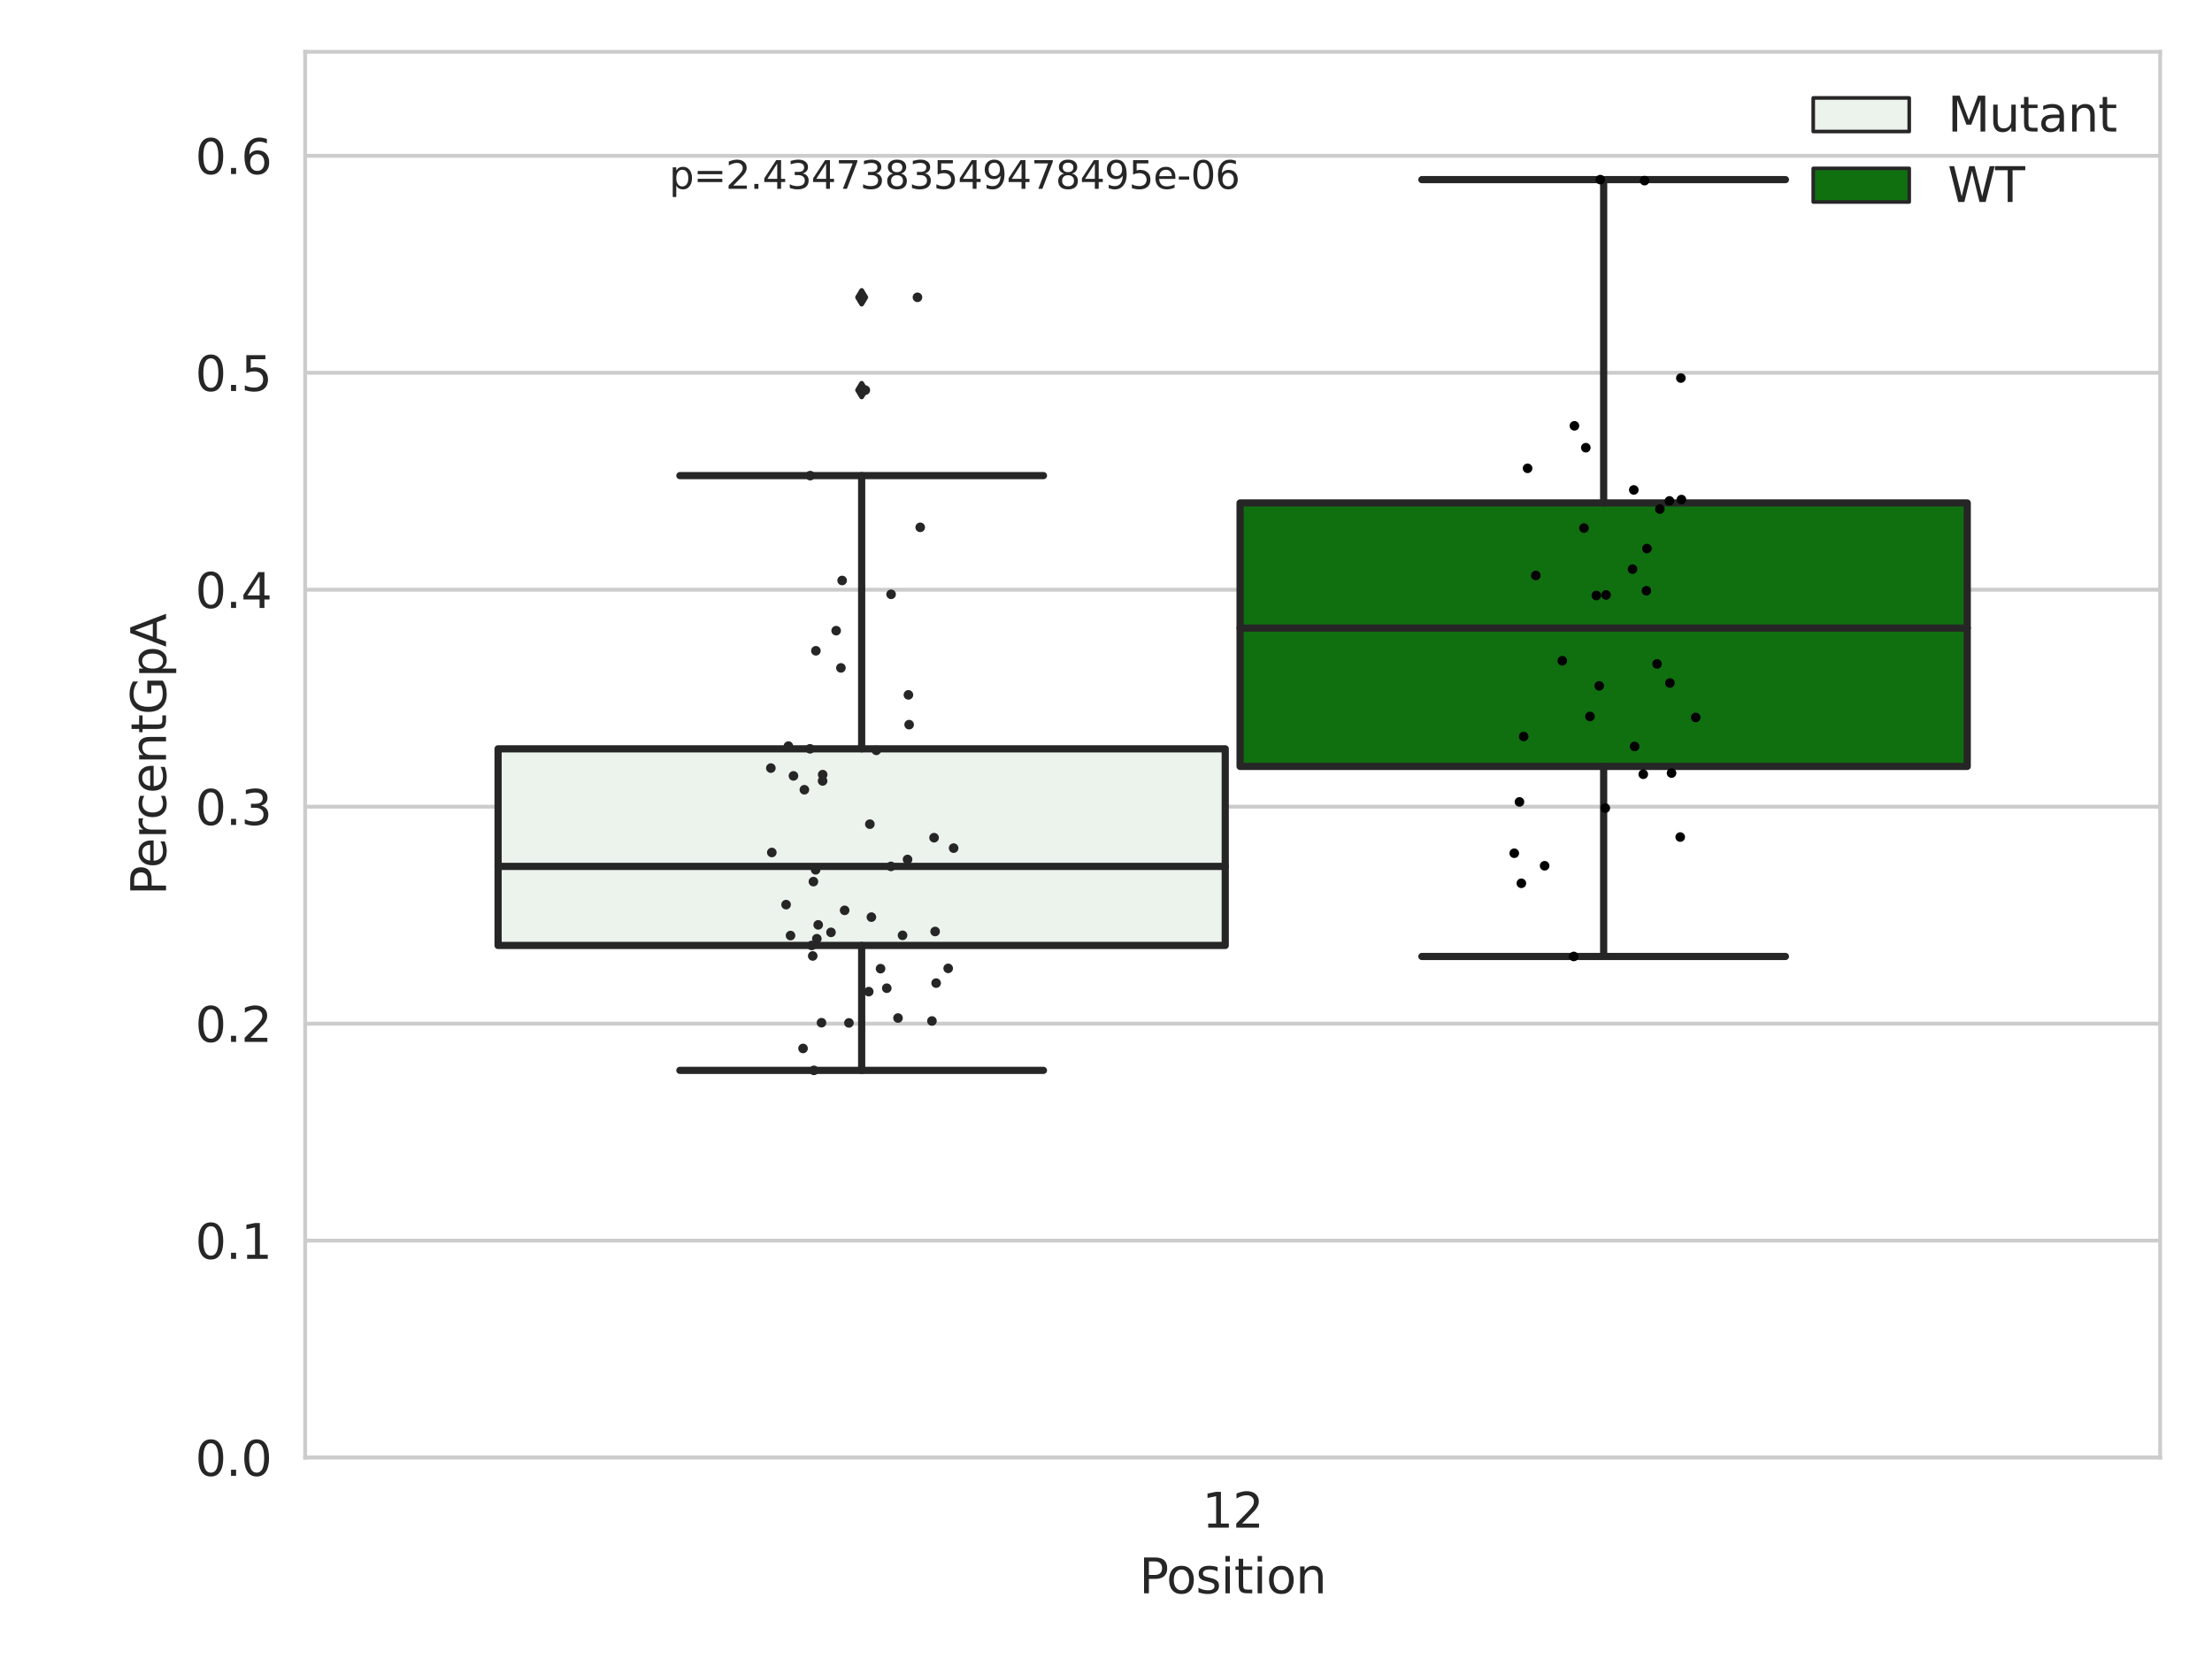 <?xml version="1.0" encoding="utf-8" standalone="no"?>
<!DOCTYPE svg PUBLIC "-//W3C//DTD SVG 1.1//EN"
  "http://www.w3.org/Graphics/SVG/1.1/DTD/svg11.dtd">
<svg xmlns:xlink="http://www.w3.org/1999/xlink" width="460.8pt" height="345.6pt" viewBox="0 0 460.8 345.6" xmlns="http://www.w3.org/2000/svg" version="1.1">
 <defs>
  <style type="text/css">*{stroke-linejoin: round; stroke-linecap: butt}</style>
 </defs>
 <g id="figure_1">
  <g id="patch_1">
   <path d="M 0 345.6 
L 460.8 345.6 
L 460.8 0 
L 0 0 
z
" style="fill: #ffffff"/>
  </g>
  <g id="axes_1">
   <g id="patch_2">
    <path d="M 63.571 303.64 
L 450 303.64 
L 450 10.8 
L 63.571 10.8 
z
" style="fill: #ffffff"/>
   </g>
   <g id="matplotlib.axis_1">
    <g id="xtick_1">
     <g id="text_1">
      <!-- 12 -->
      <g style="fill: #262626" transform="translate(250.423 318.238)scale(0.1 -0.1)">
       <defs>
        <path id="DejaVuSans-31" d="M 794 531 
L 1825 531 
L 1825 4091 
L 703 3866 
L 703 4441 
L 1819 4666 
L 2450 4666 
L 2450 531 
L 3481 531 
L 3481 0 
L 794 0 
L 794 531 
z
" transform="scale(0.016)"/>
        <path id="DejaVuSans-32" d="M 1228 531 
L 3431 531 
L 3431 0 
L 469 0 
L 469 531 
Q 828 903 1448 1529 
Q 2069 2156 2228 2338 
Q 2531 2678 2651 2914 
Q 2772 3150 2772 3378 
Q 2772 3750 2511 3984 
Q 2250 4219 1831 4219 
Q 1534 4219 1204 4116 
Q 875 4013 500 3803 
L 500 4441 
Q 881 4594 1212 4672 
Q 1544 4750 1819 4750 
Q 2544 4750 2975 4387 
Q 3406 4025 3406 3419 
Q 3406 3131 3298 2873 
Q 3191 2616 2906 2266 
Q 2828 2175 2409 1742 
Q 1991 1309 1228 531 
z
" transform="scale(0.016)"/>
       </defs>
       <use xlink:href="#DejaVuSans-31"/>
       <use xlink:href="#DejaVuSans-32" x="63.623"/>
      </g>
     </g>
    </g>
    <g id="text_2">
     <!-- Position -->
     <g style="fill: #262626" transform="translate(237.322 331.917)scale(0.1 -0.1)">
      <defs>
       <path id="DejaVuSans-50" d="M 1259 4147 
L 1259 2394 
L 2053 2394 
Q 2494 2394 2734 2622 
Q 2975 2850 2975 3272 
Q 2975 3691 2734 3919 
Q 2494 4147 2053 4147 
L 1259 4147 
z
M 628 4666 
L 2053 4666 
Q 2838 4666 3239 4311 
Q 3641 3956 3641 3272 
Q 3641 2581 3239 2228 
Q 2838 1875 2053 1875 
L 1259 1875 
L 1259 0 
L 628 0 
L 628 4666 
z
" transform="scale(0.016)"/>
       <path id="DejaVuSans-6f" d="M 1959 3097 
Q 1497 3097 1228 2736 
Q 959 2375 959 1747 
Q 959 1119 1226 758 
Q 1494 397 1959 397 
Q 2419 397 2687 759 
Q 2956 1122 2956 1747 
Q 2956 2369 2687 2733 
Q 2419 3097 1959 3097 
z
M 1959 3584 
Q 2709 3584 3137 3096 
Q 3566 2609 3566 1747 
Q 3566 888 3137 398 
Q 2709 -91 1959 -91 
Q 1206 -91 779 398 
Q 353 888 353 1747 
Q 353 2609 779 3096 
Q 1206 3584 1959 3584 
z
" transform="scale(0.016)"/>
       <path id="DejaVuSans-73" d="M 2834 3397 
L 2834 2853 
Q 2591 2978 2328 3040 
Q 2066 3103 1784 3103 
Q 1356 3103 1142 2972 
Q 928 2841 928 2578 
Q 928 2378 1081 2264 
Q 1234 2150 1697 2047 
L 1894 2003 
Q 2506 1872 2764 1633 
Q 3022 1394 3022 966 
Q 3022 478 2636 193 
Q 2250 -91 1575 -91 
Q 1294 -91 989 -36 
Q 684 19 347 128 
L 347 722 
Q 666 556 975 473 
Q 1284 391 1588 391 
Q 1994 391 2212 530 
Q 2431 669 2431 922 
Q 2431 1156 2273 1281 
Q 2116 1406 1581 1522 
L 1381 1569 
Q 847 1681 609 1914 
Q 372 2147 372 2553 
Q 372 3047 722 3315 
Q 1072 3584 1716 3584 
Q 2034 3584 2315 3537 
Q 2597 3491 2834 3397 
z
" transform="scale(0.016)"/>
       <path id="DejaVuSans-69" d="M 603 3500 
L 1178 3500 
L 1178 0 
L 603 0 
L 603 3500 
z
M 603 4863 
L 1178 4863 
L 1178 4134 
L 603 4134 
L 603 4863 
z
" transform="scale(0.016)"/>
       <path id="DejaVuSans-74" d="M 1172 4494 
L 1172 3500 
L 2356 3500 
L 2356 3053 
L 1172 3053 
L 1172 1153 
Q 1172 725 1289 603 
Q 1406 481 1766 481 
L 2356 481 
L 2356 0 
L 1766 0 
Q 1100 0 847 248 
Q 594 497 594 1153 
L 594 3053 
L 172 3053 
L 172 3500 
L 594 3500 
L 594 4494 
L 1172 4494 
z
" transform="scale(0.016)"/>
       <path id="DejaVuSans-6e" d="M 3513 2113 
L 3513 0 
L 2938 0 
L 2938 2094 
Q 2938 2591 2744 2837 
Q 2550 3084 2163 3084 
Q 1697 3084 1428 2787 
Q 1159 2491 1159 1978 
L 1159 0 
L 581 0 
L 581 3500 
L 1159 3500 
L 1159 2956 
Q 1366 3272 1645 3428 
Q 1925 3584 2291 3584 
Q 2894 3584 3203 3211 
Q 3513 2838 3513 2113 
z
" transform="scale(0.016)"/>
      </defs>
      <use xlink:href="#DejaVuSans-50"/>
      <use xlink:href="#DejaVuSans-6f" x="56.678"/>
      <use xlink:href="#DejaVuSans-73" x="117.859"/>
      <use xlink:href="#DejaVuSans-69" x="169.959"/>
      <use xlink:href="#DejaVuSans-74" x="197.742"/>
      <use xlink:href="#DejaVuSans-69" x="236.951"/>
      <use xlink:href="#DejaVuSans-6f" x="264.734"/>
      <use xlink:href="#DejaVuSans-6e" x="325.916"/>
     </g>
    </g>
   </g>
   <g id="matplotlib.axis_2">
    <g id="ytick_1">
     <g id="line2d_1">
      <path d="M 63.571 303.64 
L 450 303.64 
" clip-path="url(#p622b6a7766)" style="fill: none; stroke: #cccccc; stroke-width: 0.8; stroke-linecap: round"/>
     </g>
     <g id="text_3">
      <!-- 0.0 -->
      <g style="fill: #262626" transform="translate(40.668 307.439)scale(0.1 -0.1)">
       <defs>
        <path id="DejaVuSans-30" d="M 2034 4250 
Q 1547 4250 1301 3770 
Q 1056 3291 1056 2328 
Q 1056 1369 1301 889 
Q 1547 409 2034 409 
Q 2525 409 2770 889 
Q 3016 1369 3016 2328 
Q 3016 3291 2770 3770 
Q 2525 4250 2034 4250 
z
M 2034 4750 
Q 2819 4750 3233 4129 
Q 3647 3509 3647 2328 
Q 3647 1150 3233 529 
Q 2819 -91 2034 -91 
Q 1250 -91 836 529 
Q 422 1150 422 2328 
Q 422 3509 836 4129 
Q 1250 4750 2034 4750 
z
" transform="scale(0.016)"/>
        <path id="DejaVuSans-2e" d="M 684 794 
L 1344 794 
L 1344 0 
L 684 0 
L 684 794 
z
" transform="scale(0.016)"/>
       </defs>
       <use xlink:href="#DejaVuSans-30"/>
       <use xlink:href="#DejaVuSans-2e" x="63.623"/>
       <use xlink:href="#DejaVuSans-30" x="95.41"/>
      </g>
     </g>
    </g>
    <g id="ytick_2">
     <g id="line2d_2">
      <path d="M 63.571 258.443 
L 450 258.443 
" clip-path="url(#p622b6a7766)" style="fill: none; stroke: #cccccc; stroke-width: 0.8; stroke-linecap: round"/>
     </g>
     <g id="text_4">
      <!-- 0.1 -->
      <g style="fill: #262626" transform="translate(40.668 262.242)scale(0.1 -0.1)">
       <use xlink:href="#DejaVuSans-30"/>
       <use xlink:href="#DejaVuSans-2e" x="63.623"/>
       <use xlink:href="#DejaVuSans-31" x="95.41"/>
      </g>
     </g>
    </g>
    <g id="ytick_3">
     <g id="line2d_3">
      <path d="M 63.571 213.245 
L 450 213.245 
" clip-path="url(#p622b6a7766)" style="fill: none; stroke: #cccccc; stroke-width: 0.8; stroke-linecap: round"/>
     </g>
     <g id="text_5">
      <!-- 0.2 -->
      <g style="fill: #262626" transform="translate(40.668 217.044)scale(0.1 -0.1)">
       <use xlink:href="#DejaVuSans-30"/>
       <use xlink:href="#DejaVuSans-2e" x="63.623"/>
       <use xlink:href="#DejaVuSans-32" x="95.41"/>
      </g>
     </g>
    </g>
    <g id="ytick_4">
     <g id="line2d_4">
      <path d="M 63.571 168.048 
L 450 168.048 
" clip-path="url(#p622b6a7766)" style="fill: none; stroke: #cccccc; stroke-width: 0.8; stroke-linecap: round"/>
     </g>
     <g id="text_6">
      <!-- 0.3 -->
      <g style="fill: #262626" transform="translate(40.668 171.847)scale(0.1 -0.1)">
       <defs>
        <path id="DejaVuSans-33" d="M 2597 2516 
Q 3050 2419 3304 2112 
Q 3559 1806 3559 1356 
Q 3559 666 3084 287 
Q 2609 -91 1734 -91 
Q 1441 -91 1130 -33 
Q 819 25 488 141 
L 488 750 
Q 750 597 1062 519 
Q 1375 441 1716 441 
Q 2309 441 2620 675 
Q 2931 909 2931 1356 
Q 2931 1769 2642 2001 
Q 2353 2234 1838 2234 
L 1294 2234 
L 1294 2753 
L 1863 2753 
Q 2328 2753 2575 2939 
Q 2822 3125 2822 3475 
Q 2822 3834 2567 4026 
Q 2313 4219 1838 4219 
Q 1578 4219 1281 4162 
Q 984 4106 628 3988 
L 628 4550 
Q 988 4650 1302 4700 
Q 1616 4750 1894 4750 
Q 2613 4750 3031 4423 
Q 3450 4097 3450 3541 
Q 3450 3153 3228 2886 
Q 3006 2619 2597 2516 
z
" transform="scale(0.016)"/>
       </defs>
       <use xlink:href="#DejaVuSans-30"/>
       <use xlink:href="#DejaVuSans-2e" x="63.623"/>
       <use xlink:href="#DejaVuSans-33" x="95.41"/>
      </g>
     </g>
    </g>
    <g id="ytick_5">
     <g id="line2d_5">
      <path d="M 63.571 122.85 
L 450 122.85 
" clip-path="url(#p622b6a7766)" style="fill: none; stroke: #cccccc; stroke-width: 0.8; stroke-linecap: round"/>
     </g>
     <g id="text_7">
      <!-- 0.4 -->
      <g style="fill: #262626" transform="translate(40.668 126.649)scale(0.1 -0.1)">
       <defs>
        <path id="DejaVuSans-34" d="M 2419 4116 
L 825 1625 
L 2419 1625 
L 2419 4116 
z
M 2253 4666 
L 3047 4666 
L 3047 1625 
L 3713 1625 
L 3713 1100 
L 3047 1100 
L 3047 0 
L 2419 0 
L 2419 1100 
L 313 1100 
L 313 1709 
L 2253 4666 
z
" transform="scale(0.016)"/>
       </defs>
       <use xlink:href="#DejaVuSans-30"/>
       <use xlink:href="#DejaVuSans-2e" x="63.623"/>
       <use xlink:href="#DejaVuSans-34" x="95.41"/>
      </g>
     </g>
    </g>
    <g id="ytick_6">
     <g id="line2d_6">
      <path d="M 63.571 77.653 
L 450 77.653 
" clip-path="url(#p622b6a7766)" style="fill: none; stroke: #cccccc; stroke-width: 0.8; stroke-linecap: round"/>
     </g>
     <g id="text_8">
      <!-- 0.5 -->
      <g style="fill: #262626" transform="translate(40.668 81.452)scale(0.1 -0.1)">
       <defs>
        <path id="DejaVuSans-35" d="M 691 4666 
L 3169 4666 
L 3169 4134 
L 1269 4134 
L 1269 2991 
Q 1406 3038 1543 3061 
Q 1681 3084 1819 3084 
Q 2600 3084 3056 2656 
Q 3513 2228 3513 1497 
Q 3513 744 3044 326 
Q 2575 -91 1722 -91 
Q 1428 -91 1123 -41 
Q 819 9 494 109 
L 494 744 
Q 775 591 1075 516 
Q 1375 441 1709 441 
Q 2250 441 2565 725 
Q 2881 1009 2881 1497 
Q 2881 1984 2565 2268 
Q 2250 2553 1709 2553 
Q 1456 2553 1204 2497 
Q 953 2441 691 2322 
L 691 4666 
z
" transform="scale(0.016)"/>
       </defs>
       <use xlink:href="#DejaVuSans-30"/>
       <use xlink:href="#DejaVuSans-2e" x="63.623"/>
       <use xlink:href="#DejaVuSans-35" x="95.41"/>
      </g>
     </g>
    </g>
    <g id="ytick_7">
     <g id="line2d_7">
      <path d="M 63.571 32.455 
L 450 32.455 
" clip-path="url(#p622b6a7766)" style="fill: none; stroke: #cccccc; stroke-width: 0.8; stroke-linecap: round"/>
     </g>
     <g id="text_9">
      <!-- 0.6 -->
      <g style="fill: #262626" transform="translate(40.668 36.254)scale(0.1 -0.1)">
       <defs>
        <path id="DejaVuSans-36" d="M 2113 2584 
Q 1688 2584 1439 2293 
Q 1191 2003 1191 1497 
Q 1191 994 1439 701 
Q 1688 409 2113 409 
Q 2538 409 2786 701 
Q 3034 994 3034 1497 
Q 3034 2003 2786 2293 
Q 2538 2584 2113 2584 
z
M 3366 4563 
L 3366 3988 
Q 3128 4100 2886 4159 
Q 2644 4219 2406 4219 
Q 1781 4219 1451 3797 
Q 1122 3375 1075 2522 
Q 1259 2794 1537 2939 
Q 1816 3084 2150 3084 
Q 2853 3084 3261 2657 
Q 3669 2231 3669 1497 
Q 3669 778 3244 343 
Q 2819 -91 2113 -91 
Q 1303 -91 875 529 
Q 447 1150 447 2328 
Q 447 3434 972 4092 
Q 1497 4750 2381 4750 
Q 2619 4750 2861 4703 
Q 3103 4656 3366 4563 
z
" transform="scale(0.016)"/>
       </defs>
       <use xlink:href="#DejaVuSans-30"/>
       <use xlink:href="#DejaVuSans-2e" x="63.623"/>
       <use xlink:href="#DejaVuSans-36" x="95.41"/>
      </g>
     </g>
    </g>
    <g id="text_10">
     <!-- PercentGpA -->
     <g style="fill: #262626" transform="translate(34.588 186.497)rotate(-90)scale(0.1 -0.1)">
      <defs>
       <path id="DejaVuSans-65" d="M 3597 1894 
L 3597 1613 
L 953 1613 
Q 991 1019 1311 708 
Q 1631 397 2203 397 
Q 2534 397 2845 478 
Q 3156 559 3463 722 
L 3463 178 
Q 3153 47 2828 -22 
Q 2503 -91 2169 -91 
Q 1331 -91 842 396 
Q 353 884 353 1716 
Q 353 2575 817 3079 
Q 1281 3584 2069 3584 
Q 2775 3584 3186 3129 
Q 3597 2675 3597 1894 
z
M 3022 2063 
Q 3016 2534 2758 2815 
Q 2500 3097 2075 3097 
Q 1594 3097 1305 2825 
Q 1016 2553 972 2059 
L 3022 2063 
z
" transform="scale(0.016)"/>
       <path id="DejaVuSans-72" d="M 2631 2963 
Q 2534 3019 2420 3045 
Q 2306 3072 2169 3072 
Q 1681 3072 1420 2755 
Q 1159 2438 1159 1844 
L 1159 0 
L 581 0 
L 581 3500 
L 1159 3500 
L 1159 2956 
Q 1341 3275 1631 3429 
Q 1922 3584 2338 3584 
Q 2397 3584 2469 3576 
Q 2541 3569 2628 3553 
L 2631 2963 
z
" transform="scale(0.016)"/>
       <path id="DejaVuSans-63" d="M 3122 3366 
L 3122 2828 
Q 2878 2963 2633 3030 
Q 2388 3097 2138 3097 
Q 1578 3097 1268 2742 
Q 959 2388 959 1747 
Q 959 1106 1268 751 
Q 1578 397 2138 397 
Q 2388 397 2633 464 
Q 2878 531 3122 666 
L 3122 134 
Q 2881 22 2623 -34 
Q 2366 -91 2075 -91 
Q 1284 -91 818 406 
Q 353 903 353 1747 
Q 353 2603 823 3093 
Q 1294 3584 2113 3584 
Q 2378 3584 2631 3529 
Q 2884 3475 3122 3366 
z
" transform="scale(0.016)"/>
       <path id="DejaVuSans-47" d="M 3809 666 
L 3809 1919 
L 2778 1919 
L 2778 2438 
L 4434 2438 
L 4434 434 
Q 4069 175 3628 42 
Q 3188 -91 2688 -91 
Q 1594 -91 976 548 
Q 359 1188 359 2328 
Q 359 3472 976 4111 
Q 1594 4750 2688 4750 
Q 3144 4750 3555 4637 
Q 3966 4525 4313 4306 
L 4313 3634 
Q 3963 3931 3569 4081 
Q 3175 4231 2741 4231 
Q 1884 4231 1454 3753 
Q 1025 3275 1025 2328 
Q 1025 1384 1454 906 
Q 1884 428 2741 428 
Q 3075 428 3337 486 
Q 3600 544 3809 666 
z
" transform="scale(0.016)"/>
       <path id="DejaVuSans-70" d="M 1159 525 
L 1159 -1331 
L 581 -1331 
L 581 3500 
L 1159 3500 
L 1159 2969 
Q 1341 3281 1617 3432 
Q 1894 3584 2278 3584 
Q 2916 3584 3314 3078 
Q 3713 2572 3713 1747 
Q 3713 922 3314 415 
Q 2916 -91 2278 -91 
Q 1894 -91 1617 61 
Q 1341 213 1159 525 
z
M 3116 1747 
Q 3116 2381 2855 2742 
Q 2594 3103 2138 3103 
Q 1681 3103 1420 2742 
Q 1159 2381 1159 1747 
Q 1159 1113 1420 752 
Q 1681 391 2138 391 
Q 2594 391 2855 752 
Q 3116 1113 3116 1747 
z
" transform="scale(0.016)"/>
       <path id="DejaVuSans-41" d="M 2188 4044 
L 1331 1722 
L 3047 1722 
L 2188 4044 
z
M 1831 4666 
L 2547 4666 
L 4325 0 
L 3669 0 
L 3244 1197 
L 1141 1197 
L 716 0 
L 50 0 
L 1831 4666 
z
" transform="scale(0.016)"/>
      </defs>
      <use xlink:href="#DejaVuSans-50"/>
      <use xlink:href="#DejaVuSans-65" x="56.678"/>
      <use xlink:href="#DejaVuSans-72" x="118.201"/>
      <use xlink:href="#DejaVuSans-63" x="157.064"/>
      <use xlink:href="#DejaVuSans-65" x="212.045"/>
      <use xlink:href="#DejaVuSans-6e" x="273.568"/>
      <use xlink:href="#DejaVuSans-74" x="336.947"/>
      <use xlink:href="#DejaVuSans-47" x="376.156"/>
      <use xlink:href="#DejaVuSans-70" x="453.646"/>
      <use xlink:href="#DejaVuSans-41" x="517.123"/>
     </g>
    </g>
   </g>
   <g id="patch_3">
    <path d="M 103.76 196.955 
L 255.24 196.955 
L 255.24 155.991 
L 103.76 155.991 
L 103.76 196.955 
z
" clip-path="url(#p622b6a7766)" style="fill: #ecf2ec; stroke: #262626; stroke-width: 1.5; stroke-linejoin: miter"/>
   </g>
   <g id="patch_4">
    <path d="M 258.331 159.654 
L 409.811 159.654 
L 409.811 104.772 
L 258.331 104.772 
L 258.331 159.654 
z
" clip-path="url(#p622b6a7766)" style="fill: #107010; stroke: #262626; stroke-width: 1.5; stroke-linejoin: miter"/>
   </g>
   <g id="patch_5">
    <path d="M 256.786 303.64 
L 256.786 303.64 
L 256.786 303.64 
L 256.786 303.64 
z
" clip-path="url(#p622b6a7766)" style="fill: #ecf2ec; stroke: #262626; stroke-width: 0.75; stroke-linejoin: miter"/>
   </g>
   <g id="patch_6">
    <path d="M 256.786 303.64 
L 256.786 303.64 
L 256.786 303.64 
L 256.786 303.64 
z
" clip-path="url(#p622b6a7766)" style="fill: #107010; stroke: #262626; stroke-width: 0.75; stroke-linejoin: miter"/>
   </g>
   <g id="PathCollection_1"/>
   <g id="PathCollection_2"/>
   <g id="line2d_8">
    <path d="M 179.5 196.955 
L 179.5 222.978 
" clip-path="url(#p622b6a7766)" style="fill: none; stroke: #262626; stroke-width: 1.5; stroke-linecap: round"/>
   </g>
   <g id="line2d_9">
    <path d="M 179.5 155.991 
L 179.5 99.08 
" clip-path="url(#p622b6a7766)" style="fill: none; stroke: #262626; stroke-width: 1.5; stroke-linecap: round"/>
   </g>
   <g id="line2d_10">
    <path d="M 141.63 222.978 
L 217.37 222.978 
" clip-path="url(#p622b6a7766)" style="fill: none; stroke: #262626; stroke-width: 1.5; stroke-linecap: round"/>
   </g>
   <g id="line2d_11">
    <path d="M 141.63 99.08 
L 217.37 99.08 
" clip-path="url(#p622b6a7766)" style="fill: none; stroke: #262626; stroke-width: 1.5; stroke-linecap: round"/>
   </g>
   <g id="line2d_12">
    <defs>
     <path id="md0f8bdce1e" d="M -0 1.414 
L 0.849 0 
L 0 -1.414 
L -0.849 -0 
z
" style="stroke: #262626; stroke-linejoin: miter"/>
    </defs>
    <g clip-path="url(#p622b6a7766)">
     <use xlink:href="#md0f8bdce1e" x="179.5" y="81.271" style="fill: #262626; stroke: #262626; stroke-linejoin: miter"/>
     <use xlink:href="#md0f8bdce1e" x="179.5" y="61.934" style="fill: #262626; stroke: #262626; stroke-linejoin: miter"/>
    </g>
   </g>
   <g id="line2d_13">
    <path d="M 334.071 159.654 
L 334.071 199.246 
" clip-path="url(#p622b6a7766)" style="fill: none; stroke: #262626; stroke-width: 1.5; stroke-linecap: round"/>
   </g>
   <g id="line2d_14">
    <path d="M 334.071 104.772 
L 334.071 37.422 
" clip-path="url(#p622b6a7766)" style="fill: none; stroke: #262626; stroke-width: 1.5; stroke-linecap: round"/>
   </g>
   <g id="line2d_15">
    <path d="M 296.201 199.246 
L 371.941 199.246 
" clip-path="url(#p622b6a7766)" style="fill: none; stroke: #262626; stroke-width: 1.5; stroke-linecap: round"/>
   </g>
   <g id="line2d_16">
    <path d="M 296.201 37.422 
L 371.941 37.422 
" clip-path="url(#p622b6a7766)" style="fill: none; stroke: #262626; stroke-width: 1.5; stroke-linecap: round"/>
   </g>
   <g id="line2d_17"/>
   <g id="line2d_18">
    <path d="M 103.76 180.482 
L 255.24 180.482 
" clip-path="url(#p622b6a7766)" style="fill: none; stroke: #262626; stroke-width: 1.5; stroke-linecap: round"/>
   </g>
   <g id="line2d_19">
    <path d="M 258.331 130.847 
L 409.811 130.847 
" clip-path="url(#p622b6a7766)" style="fill: none; stroke: #262626; stroke-width: 1.5; stroke-linecap: round"/>
   </g>
   <g id="patch_7">
    <path d="M 63.571 303.64 
L 63.571 10.8 
" style="fill: none; stroke: #cccccc; stroke-width: 0.8; stroke-linejoin: miter; stroke-linecap: square"/>
   </g>
   <g id="patch_8">
    <path d="M 450 303.64 
L 450 10.8 
" style="fill: none; stroke: #cccccc; stroke-width: 0.8; stroke-linejoin: miter; stroke-linecap: square"/>
   </g>
   <g id="patch_9">
    <path d="M 63.571 303.64 
L 450 303.64 
" style="fill: none; stroke: #cccccc; stroke-width: 0.8; stroke-linejoin: miter; stroke-linecap: square"/>
   </g>
   <g id="patch_10">
    <path d="M 63.571 10.8 
L 450 10.8 
" style="fill: none; stroke: #cccccc; stroke-width: 0.8; stroke-linejoin: miter; stroke-linecap: square"/>
   </g>
   <g id="PathCollection_3">
    <defs>
     <path id="C0_0_c553d51a71" d="M 0 1 
C 0.265 1 0.52 0.895 0.707 0.707 
C 0.895 0.52 1 0.265 1 -0 
C 1 -0.265 0.895 -0.52 0.707 -0.707 
C 0.52 -0.895 0.265 -1 0 -1 
C -0.265 -1 -0.52 -0.895 -0.707 -0.707 
C -0.895 -0.52 -1 -0.265 -1 0 
C -1 0.265 -0.895 0.52 -0.707 0.707 
C -0.52 0.895 -0.265 1 0 1 
z
"/>
    </defs>
    <g clip-path="url(#p622b6a7766)">
     <use xlink:href="#C0_0_c553d51a71" x="181.526" y="191.053" style="fill: #262626"/>
    </g>
    <g clip-path="url(#p622b6a7766)">
     <use xlink:href="#C0_0_c553d51a71" x="191.698" y="109.85" style="fill: #262626"/>
    </g>
    <g clip-path="url(#p622b6a7766)">
     <use xlink:href="#C0_0_c553d51a71" x="189.057" y="179.042" style="fill: #262626"/>
    </g>
    <g clip-path="url(#p622b6a7766)">
     <use xlink:href="#C0_0_c553d51a71" x="169.087" y="196.955" style="fill: #262626"/>
    </g>
    <g clip-path="url(#p622b6a7766)">
     <use xlink:href="#C0_0_c553d51a71" x="174.186" y="131.379" style="fill: #262626"/>
    </g>
    <g clip-path="url(#p622b6a7766)">
     <use xlink:href="#C0_0_c553d51a71" x="168.738" y="155.991" style="fill: #262626"/>
    </g>
    <g clip-path="url(#p622b6a7766)">
     <use xlink:href="#C0_0_c553d51a71" x="169.965" y="135.57" style="fill: #262626"/>
    </g>
    <g clip-path="url(#p622b6a7766)">
     <use xlink:href="#C0_0_c553d51a71" x="164.681" y="194.892" style="fill: #262626"/>
    </g>
    <g clip-path="url(#p622b6a7766)">
     <use xlink:href="#C0_0_c553d51a71" x="175.952" y="189.641" style="fill: #262626"/>
    </g>
    <g clip-path="url(#p622b6a7766)">
     <use xlink:href="#C0_0_c553d51a71" x="175.43" y="120.925" style="fill: #262626"/>
    </g>
    <g clip-path="url(#p622b6a7766)">
     <use xlink:href="#C0_0_c553d51a71" x="175.18" y="139.135" style="fill: #262626"/>
    </g>
    <g clip-path="url(#p622b6a7766)">
     <use xlink:href="#C0_0_c553d51a71" x="183.436" y="201.792" style="fill: #262626"/>
    </g>
    <g clip-path="url(#p622b6a7766)">
     <use xlink:href="#C0_0_c553d51a71" x="169.309" y="199.142" style="fill: #262626"/>
    </g>
    <g clip-path="url(#p622b6a7766)">
     <use xlink:href="#C0_0_c553d51a71" x="167.29" y="218.411" style="fill: #262626"/>
    </g>
    <g clip-path="url(#p622b6a7766)">
     <use xlink:href="#C0_0_c553d51a71" x="180.976" y="206.575" style="fill: #262626"/>
    </g>
    <g clip-path="url(#p622b6a7766)">
     <use xlink:href="#C0_0_c553d51a71" x="160.784" y="177.589" style="fill: #262626"/>
    </g>
    <g clip-path="url(#p622b6a7766)">
     <use xlink:href="#C0_0_c553d51a71" x="195.011" y="204.798" style="fill: #262626"/>
    </g>
    <g clip-path="url(#p622b6a7766)">
     <use xlink:href="#C0_0_c553d51a71" x="180.266" y="81.271" style="fill: #262626"/>
    </g>
    <g clip-path="url(#p622b6a7766)">
     <use xlink:href="#C0_0_c553d51a71" x="164.242" y="155.426" style="fill: #262626"/>
    </g>
    <g clip-path="url(#p622b6a7766)">
     <use xlink:href="#C0_0_c553d51a71" x="176.85" y="213.089" style="fill: #262626"/>
    </g>
    <g clip-path="url(#p622b6a7766)">
     <use xlink:href="#C0_0_c553d51a71" x="171.364" y="162.681" style="fill: #262626"/>
    </g>
    <g clip-path="url(#p622b6a7766)">
     <use xlink:href="#C0_0_c553d51a71" x="170.446" y="192.663" style="fill: #262626"/>
    </g>
    <g clip-path="url(#p622b6a7766)">
     <use xlink:href="#C0_0_c553d51a71" x="171.134" y="213.048" style="fill: #262626"/>
    </g>
    <g clip-path="url(#p622b6a7766)">
     <use xlink:href="#C0_0_c553d51a71" x="169.913" y="181.194" style="fill: #262626"/>
    </g>
    <g clip-path="url(#p622b6a7766)">
     <use xlink:href="#C0_0_c553d51a71" x="160.585" y="160.006" style="fill: #262626"/>
    </g>
    <g clip-path="url(#p622b6a7766)">
     <use xlink:href="#C0_0_c553d51a71" x="187.07" y="212.075" style="fill: #262626"/>
    </g>
    <g clip-path="url(#p622b6a7766)">
     <use xlink:href="#C0_0_c553d51a71" x="185.631" y="123.807" style="fill: #262626"/>
    </g>
    <g clip-path="url(#p622b6a7766)">
     <use xlink:href="#C0_0_c553d51a71" x="194.804" y="194.049" style="fill: #262626"/>
    </g>
    <g clip-path="url(#p622b6a7766)">
     <use xlink:href="#C0_0_c553d51a71" x="169.557" y="222.978" style="fill: #262626"/>
    </g>
    <g clip-path="url(#p622b6a7766)">
     <use xlink:href="#C0_0_c553d51a71" x="184.732" y="205.86" style="fill: #262626"/>
    </g>
    <g clip-path="url(#p622b6a7766)">
     <use xlink:href="#C0_0_c553d51a71" x="168.78" y="99.08" style="fill: #262626"/>
    </g>
    <g clip-path="url(#p622b6a7766)">
     <use xlink:href="#C0_0_c553d51a71" x="189.39" y="150.959" style="fill: #262626"/>
    </g>
    <g clip-path="url(#p622b6a7766)">
     <use xlink:href="#C0_0_c553d51a71" x="188.017" y="194.848" style="fill: #262626"/>
    </g>
    <g clip-path="url(#p622b6a7766)">
     <use xlink:href="#C0_0_c553d51a71" x="163.758" y="188.451" style="fill: #262626"/>
    </g>
    <g clip-path="url(#p622b6a7766)">
     <use xlink:href="#C0_0_c553d51a71" x="167.568" y="164.518" style="fill: #262626"/>
    </g>
    <g clip-path="url(#p622b6a7766)">
     <use xlink:href="#C0_0_c553d51a71" x="191.124" y="61.934" style="fill: #262626"/>
    </g>
    <g clip-path="url(#p622b6a7766)">
     <use xlink:href="#C0_0_c553d51a71" x="189.241" y="144.754" style="fill: #262626"/>
    </g>
    <g clip-path="url(#p622b6a7766)">
     <use xlink:href="#C0_0_c553d51a71" x="181.208" y="171.69" style="fill: #262626"/>
    </g>
    <g clip-path="url(#p622b6a7766)">
     <use xlink:href="#C0_0_c553d51a71" x="182.554" y="156.309" style="fill: #262626"/>
    </g>
    <g clip-path="url(#p622b6a7766)">
     <use xlink:href="#C0_0_c553d51a71" x="197.524" y="201.729" style="fill: #262626"/>
    </g>
    <g clip-path="url(#p622b6a7766)">
     <use xlink:href="#C0_0_c553d51a71" x="171.379" y="161.372" style="fill: #262626"/>
    </g>
    <g clip-path="url(#p622b6a7766)">
     <use xlink:href="#C0_0_c553d51a71" x="194.143" y="212.69" style="fill: #262626"/>
    </g>
    <g clip-path="url(#p622b6a7766)">
     <use xlink:href="#C0_0_c553d51a71" x="170.163" y="195.552" style="fill: #262626"/>
    </g>
    <g clip-path="url(#p622b6a7766)">
     <use xlink:href="#C0_0_c553d51a71" x="198.657" y="176.681" style="fill: #262626"/>
    </g>
    <g clip-path="url(#p622b6a7766)">
     <use xlink:href="#C0_0_c553d51a71" x="169.45" y="183.658" style="fill: #262626"/>
    </g>
    <g clip-path="url(#p622b6a7766)">
     <use xlink:href="#C0_0_c553d51a71" x="173.11" y="194.225" style="fill: #262626"/>
    </g>
    <g clip-path="url(#p622b6a7766)">
     <use xlink:href="#C0_0_c553d51a71" x="185.597" y="180.482" style="fill: #262626"/>
    </g>
    <g clip-path="url(#p622b6a7766)">
     <use xlink:href="#C0_0_c553d51a71" x="165.292" y="161.633" style="fill: #262626"/>
    </g>
    <g clip-path="url(#p622b6a7766)">
     <use xlink:href="#C0_0_c553d51a71" x="194.584" y="174.509" style="fill: #262626"/>
    </g>
   </g>
   <g id="PathCollection_4">
    <defs>
     <path id="C1_0_9e1dcf0beb" d="M 0 1 
C 0.265 1 0.52 0.895 0.707 0.707 
C 0.895 0.52 1 0.265 1 -0 
C 1 -0.265 0.895 -0.52 0.707 -0.707 
C 0.52 -0.895 0.265 -1 0 -1 
C -0.265 -1 -0.52 -0.895 -0.707 -0.707 
C -0.895 -0.52 -1 -0.265 -1 0 
C -1 0.265 -0.895 0.52 -0.707 0.707 
C -0.52 0.895 -0.265 1 0 1 
z
"/>
    </defs>
    <g clip-path="url(#p622b6a7766)">
     <use xlink:href="#C1_0_9e1dcf0beb" x="334.41" y="168.343"/>
    </g>
    <g clip-path="url(#p622b6a7766)">
     <use xlink:href="#C1_0_9e1dcf0beb" x="350.02" y="174.373"/>
    </g>
    <g clip-path="url(#p622b6a7766)">
     <use xlink:href="#C1_0_9e1dcf0beb" x="334.573" y="123.938"/>
    </g>
    <g clip-path="url(#p622b6a7766)">
     <use xlink:href="#C1_0_9e1dcf0beb" x="347.78" y="104.346"/>
    </g>
    <g clip-path="url(#p622b6a7766)">
     <use xlink:href="#C1_0_9e1dcf0beb" x="327.983" y="88.711"/>
    </g>
    <g clip-path="url(#p622b6a7766)">
     <use xlink:href="#C1_0_9e1dcf0beb" x="342.322" y="161.287"/>
    </g>
    <g clip-path="url(#p622b6a7766)">
     <use xlink:href="#C1_0_9e1dcf0beb" x="345.196" y="138.31"/>
    </g>
    <g clip-path="url(#p622b6a7766)">
     <use xlink:href="#C1_0_9e1dcf0beb" x="348.214" y="161.041"/>
    </g>
    <g clip-path="url(#p622b6a7766)">
     <use xlink:href="#C1_0_9e1dcf0beb" x="331.221" y="149.251"/>
    </g>
    <g clip-path="url(#p622b6a7766)">
     <use xlink:href="#C1_0_9e1dcf0beb" x="347.875" y="142.278"/>
    </g>
    <g clip-path="url(#p622b6a7766)">
     <use xlink:href="#C1_0_9e1dcf0beb" x="350.274" y="104.072"/>
    </g>
    <g clip-path="url(#p622b6a7766)">
     <use xlink:href="#C1_0_9e1dcf0beb" x="318.223" y="97.558"/>
    </g>
    <g clip-path="url(#p622b6a7766)">
     <use xlink:href="#C1_0_9e1dcf0beb" x="333.377" y="37.422"/>
    </g>
    <g clip-path="url(#p622b6a7766)">
     <use xlink:href="#C1_0_9e1dcf0beb" x="333.145" y="142.875"/>
    </g>
    <g clip-path="url(#p622b6a7766)">
     <use xlink:href="#C1_0_9e1dcf0beb" x="327.841" y="199.246"/>
    </g>
    <g clip-path="url(#p622b6a7766)">
     <use xlink:href="#C1_0_9e1dcf0beb" x="343.089" y="114.281"/>
    </g>
    <g clip-path="url(#p622b6a7766)">
     <use xlink:href="#C1_0_9e1dcf0beb" x="350.156" y="78.754"/>
    </g>
    <g clip-path="url(#p622b6a7766)">
     <use xlink:href="#C1_0_9e1dcf0beb" x="340.348" y="102.06"/>
    </g>
    <g clip-path="url(#p622b6a7766)">
     <use xlink:href="#C1_0_9e1dcf0beb" x="315.447" y="177.743"/>
    </g>
    <g clip-path="url(#p622b6a7766)">
     <use xlink:href="#C1_0_9e1dcf0beb" x="329.968" y="110"/>
    </g>
    <g clip-path="url(#p622b6a7766)">
     <use xlink:href="#C1_0_9e1dcf0beb" x="330.354" y="93.262"/>
    </g>
    <g clip-path="url(#p622b6a7766)">
     <use xlink:href="#C1_0_9e1dcf0beb" x="321.776" y="180.355"/>
    </g>
    <g clip-path="url(#p622b6a7766)">
     <use xlink:href="#C1_0_9e1dcf0beb" x="316.533" y="167.055"/>
    </g>
    <g clip-path="url(#p622b6a7766)">
     <use xlink:href="#C1_0_9e1dcf0beb" x="345.777" y="106.049"/>
    </g>
    <g clip-path="url(#p622b6a7766)">
     <use xlink:href="#C1_0_9e1dcf0beb" x="325.449" y="137.645"/>
    </g>
    <g clip-path="url(#p622b6a7766)">
     <use xlink:href="#C1_0_9e1dcf0beb" x="342.974" y="123.064"/>
    </g>
    <g clip-path="url(#p622b6a7766)">
     <use xlink:href="#C1_0_9e1dcf0beb" x="340.083" y="118.562"/>
    </g>
    <g clip-path="url(#p622b6a7766)">
     <use xlink:href="#C1_0_9e1dcf0beb" x="332.545" y="124.049"/>
    </g>
    <g clip-path="url(#p622b6a7766)">
     <use xlink:href="#C1_0_9e1dcf0beb" x="353.249" y="149.458"/>
    </g>
    <g clip-path="url(#p622b6a7766)">
     <use xlink:href="#C1_0_9e1dcf0beb" x="342.596" y="37.627"/>
    </g>
    <g clip-path="url(#p622b6a7766)">
     <use xlink:href="#C1_0_9e1dcf0beb" x="316.927" y="184.006"/>
    </g>
    <g clip-path="url(#p622b6a7766)">
     <use xlink:href="#C1_0_9e1dcf0beb" x="319.938" y="119.876"/>
    </g>
    <g clip-path="url(#p622b6a7766)">
     <use xlink:href="#C1_0_9e1dcf0beb" x="317.409" y="153.424"/>
    </g>
    <g clip-path="url(#p622b6a7766)">
     <use xlink:href="#C1_0_9e1dcf0beb" x="340.523" y="155.494"/>
    </g>
   </g>
   <g id="text_11">
    <!-- 49 -->
    <g style="fill: #262626" transform="translate(198.821 -442.118)scale(0.1 -0.1)">
     <defs>
      <path id="DejaVuSans-39" d="M 703 97 
L 703 672 
Q 941 559 1184 500 
Q 1428 441 1663 441 
Q 2288 441 2617 861 
Q 2947 1281 2994 2138 
Q 2813 1869 2534 1725 
Q 2256 1581 1919 1581 
Q 1219 1581 811 2004 
Q 403 2428 403 3163 
Q 403 3881 828 4315 
Q 1253 4750 1959 4750 
Q 2769 4750 3195 4129 
Q 3622 3509 3622 2328 
Q 3622 1225 3098 567 
Q 2575 -91 1691 -91 
Q 1453 -91 1209 -44 
Q 966 3 703 97 
z
M 1959 2075 
Q 2384 2075 2632 2365 
Q 2881 2656 2881 3163 
Q 2881 3666 2632 3958 
Q 2384 4250 1959 4250 
Q 1534 4250 1286 3958 
Q 1038 3666 1038 3163 
Q 1038 2656 1286 2365 
Q 1534 2075 1959 2075 
z
" transform="scale(0.016)"/>
     </defs>
     <use xlink:href="#DejaVuSans-34"/>
     <use xlink:href="#DejaVuSans-39" x="63.623"/>
    </g>
   </g>
   <g id="text_12">
    <!-- p=2.4347383549478495e-06 -->
    <g style="fill: #262626" transform="translate(139.399 39.335)scale(0.08 -0.08)">
     <defs>
      <path id="DejaVuSans-3d" d="M 678 2906 
L 4684 2906 
L 4684 2381 
L 678 2381 
L 678 2906 
z
M 678 1631 
L 4684 1631 
L 4684 1100 
L 678 1100 
L 678 1631 
z
" transform="scale(0.016)"/>
      <path id="DejaVuSans-37" d="M 525 4666 
L 3525 4666 
L 3525 4397 
L 1831 0 
L 1172 0 
L 2766 4134 
L 525 4134 
L 525 4666 
z
" transform="scale(0.016)"/>
      <path id="DejaVuSans-38" d="M 2034 2216 
Q 1584 2216 1326 1975 
Q 1069 1734 1069 1313 
Q 1069 891 1326 650 
Q 1584 409 2034 409 
Q 2484 409 2743 651 
Q 3003 894 3003 1313 
Q 3003 1734 2745 1975 
Q 2488 2216 2034 2216 
z
M 1403 2484 
Q 997 2584 770 2862 
Q 544 3141 544 3541 
Q 544 4100 942 4425 
Q 1341 4750 2034 4750 
Q 2731 4750 3128 4425 
Q 3525 4100 3525 3541 
Q 3525 3141 3298 2862 
Q 3072 2584 2669 2484 
Q 3125 2378 3379 2068 
Q 3634 1759 3634 1313 
Q 3634 634 3220 271 
Q 2806 -91 2034 -91 
Q 1263 -91 848 271 
Q 434 634 434 1313 
Q 434 1759 690 2068 
Q 947 2378 1403 2484 
z
M 1172 3481 
Q 1172 3119 1398 2916 
Q 1625 2713 2034 2713 
Q 2441 2713 2670 2916 
Q 2900 3119 2900 3481 
Q 2900 3844 2670 4047 
Q 2441 4250 2034 4250 
Q 1625 4250 1398 4047 
Q 1172 3844 1172 3481 
z
" transform="scale(0.016)"/>
      <path id="DejaVuSans-2d" d="M 313 2009 
L 1997 2009 
L 1997 1497 
L 313 1497 
L 313 2009 
z
" transform="scale(0.016)"/>
     </defs>
     <use xlink:href="#DejaVuSans-70"/>
     <use xlink:href="#DejaVuSans-3d" x="63.477"/>
     <use xlink:href="#DejaVuSans-32" x="147.266"/>
     <use xlink:href="#DejaVuSans-2e" x="210.889"/>
     <use xlink:href="#DejaVuSans-34" x="242.676"/>
     <use xlink:href="#DejaVuSans-33" x="306.299"/>
     <use xlink:href="#DejaVuSans-34" x="369.922"/>
     <use xlink:href="#DejaVuSans-37" x="433.545"/>
     <use xlink:href="#DejaVuSans-33" x="497.168"/>
     <use xlink:href="#DejaVuSans-38" x="560.791"/>
     <use xlink:href="#DejaVuSans-33" x="624.414"/>
     <use xlink:href="#DejaVuSans-35" x="688.037"/>
     <use xlink:href="#DejaVuSans-34" x="751.66"/>
     <use xlink:href="#DejaVuSans-39" x="815.283"/>
     <use xlink:href="#DejaVuSans-34" x="878.906"/>
     <use xlink:href="#DejaVuSans-37" x="942.529"/>
     <use xlink:href="#DejaVuSans-38" x="1006.152"/>
     <use xlink:href="#DejaVuSans-34" x="1069.775"/>
     <use xlink:href="#DejaVuSans-39" x="1133.398"/>
     <use xlink:href="#DejaVuSans-35" x="1197.021"/>
     <use xlink:href="#DejaVuSans-65" x="1260.645"/>
     <use xlink:href="#DejaVuSans-2d" x="1322.168"/>
     <use xlink:href="#DejaVuSans-30" x="1358.252"/>
     <use xlink:href="#DejaVuSans-36" x="1421.875"/>
    </g>
   </g>
   <g id="text_13">
    <!-- 34 -->
    <g style="fill: #262626" transform="translate(314.75 -442.118)scale(0.1 -0.1)">
     <use xlink:href="#DejaVuSans-33"/>
     <use xlink:href="#DejaVuSans-34" x="63.623"/>
    </g>
   </g>
   <g id="legend_1">
    <g id="patch_11">
     <path d="M 377.728 27.398 
L 397.728 27.398 
L 397.728 20.398 
L 377.728 20.398 
z
" style="fill: #ecf2ec; stroke: #262626; stroke-width: 0.75; stroke-linejoin: miter"/>
    </g>
    <g id="text_14">
     <!-- Mutant -->
     <g style="fill: #262626" transform="translate(405.728 27.398)scale(0.1 -0.1)">
      <defs>
       <path id="DejaVuSans-4d" d="M 628 4666 
L 1569 4666 
L 2759 1491 
L 3956 4666 
L 4897 4666 
L 4897 0 
L 4281 0 
L 4281 4097 
L 3078 897 
L 2444 897 
L 1241 4097 
L 1241 0 
L 628 0 
L 628 4666 
z
" transform="scale(0.016)"/>
       <path id="DejaVuSans-75" d="M 544 1381 
L 544 3500 
L 1119 3500 
L 1119 1403 
Q 1119 906 1312 657 
Q 1506 409 1894 409 
Q 2359 409 2629 706 
Q 2900 1003 2900 1516 
L 2900 3500 
L 3475 3500 
L 3475 0 
L 2900 0 
L 2900 538 
Q 2691 219 2414 64 
Q 2138 -91 1772 -91 
Q 1169 -91 856 284 
Q 544 659 544 1381 
z
M 1991 3584 
L 1991 3584 
z
" transform="scale(0.016)"/>
       <path id="DejaVuSans-61" d="M 2194 1759 
Q 1497 1759 1228 1600 
Q 959 1441 959 1056 
Q 959 750 1161 570 
Q 1363 391 1709 391 
Q 2188 391 2477 730 
Q 2766 1069 2766 1631 
L 2766 1759 
L 2194 1759 
z
M 3341 1997 
L 3341 0 
L 2766 0 
L 2766 531 
Q 2569 213 2275 61 
Q 1981 -91 1556 -91 
Q 1019 -91 701 211 
Q 384 513 384 1019 
Q 384 1609 779 1909 
Q 1175 2209 1959 2209 
L 2766 2209 
L 2766 2266 
Q 2766 2663 2505 2880 
Q 2244 3097 1772 3097 
Q 1472 3097 1187 3025 
Q 903 2953 641 2809 
L 641 3341 
Q 956 3463 1253 3523 
Q 1550 3584 1831 3584 
Q 2591 3584 2966 3190 
Q 3341 2797 3341 1997 
z
" transform="scale(0.016)"/>
      </defs>
      <use xlink:href="#DejaVuSans-4d"/>
      <use xlink:href="#DejaVuSans-75" x="86.279"/>
      <use xlink:href="#DejaVuSans-74" x="149.658"/>
      <use xlink:href="#DejaVuSans-61" x="188.867"/>
      <use xlink:href="#DejaVuSans-6e" x="250.146"/>
      <use xlink:href="#DejaVuSans-74" x="313.525"/>
     </g>
    </g>
    <g id="patch_12">
     <path d="M 377.728 42.077 
L 397.728 42.077 
L 397.728 35.077 
L 377.728 35.077 
z
" style="fill: #107010; stroke: #262626; stroke-width: 0.75; stroke-linejoin: miter"/>
    </g>
    <g id="text_15">
     <!-- WT -->
     <g style="fill: #262626" transform="translate(405.728 42.077)scale(0.1 -0.1)">
      <defs>
       <path id="DejaVuSans-57" d="M 213 4666 
L 850 4666 
L 1831 722 
L 2809 4666 
L 3519 4666 
L 4500 722 
L 5478 4666 
L 6119 4666 
L 4947 0 
L 4153 0 
L 3169 4050 
L 2175 0 
L 1381 0 
L 213 4666 
z
" transform="scale(0.016)"/>
       <path id="DejaVuSans-54" d="M -19 4666 
L 3928 4666 
L 3928 4134 
L 2272 4134 
L 2272 0 
L 1638 0 
L 1638 4134 
L -19 4134 
L -19 4666 
z
" transform="scale(0.016)"/>
      </defs>
      <use xlink:href="#DejaVuSans-57"/>
      <use xlink:href="#DejaVuSans-54" x="98.877"/>
     </g>
    </g>
   </g>
  </g>
 </g>
 <defs>
  <clipPath id="p622b6a7766">
   <rect x="63.571" y="10.8" width="386.429" height="292.84"/>
  </clipPath>
 </defs>
</svg>
